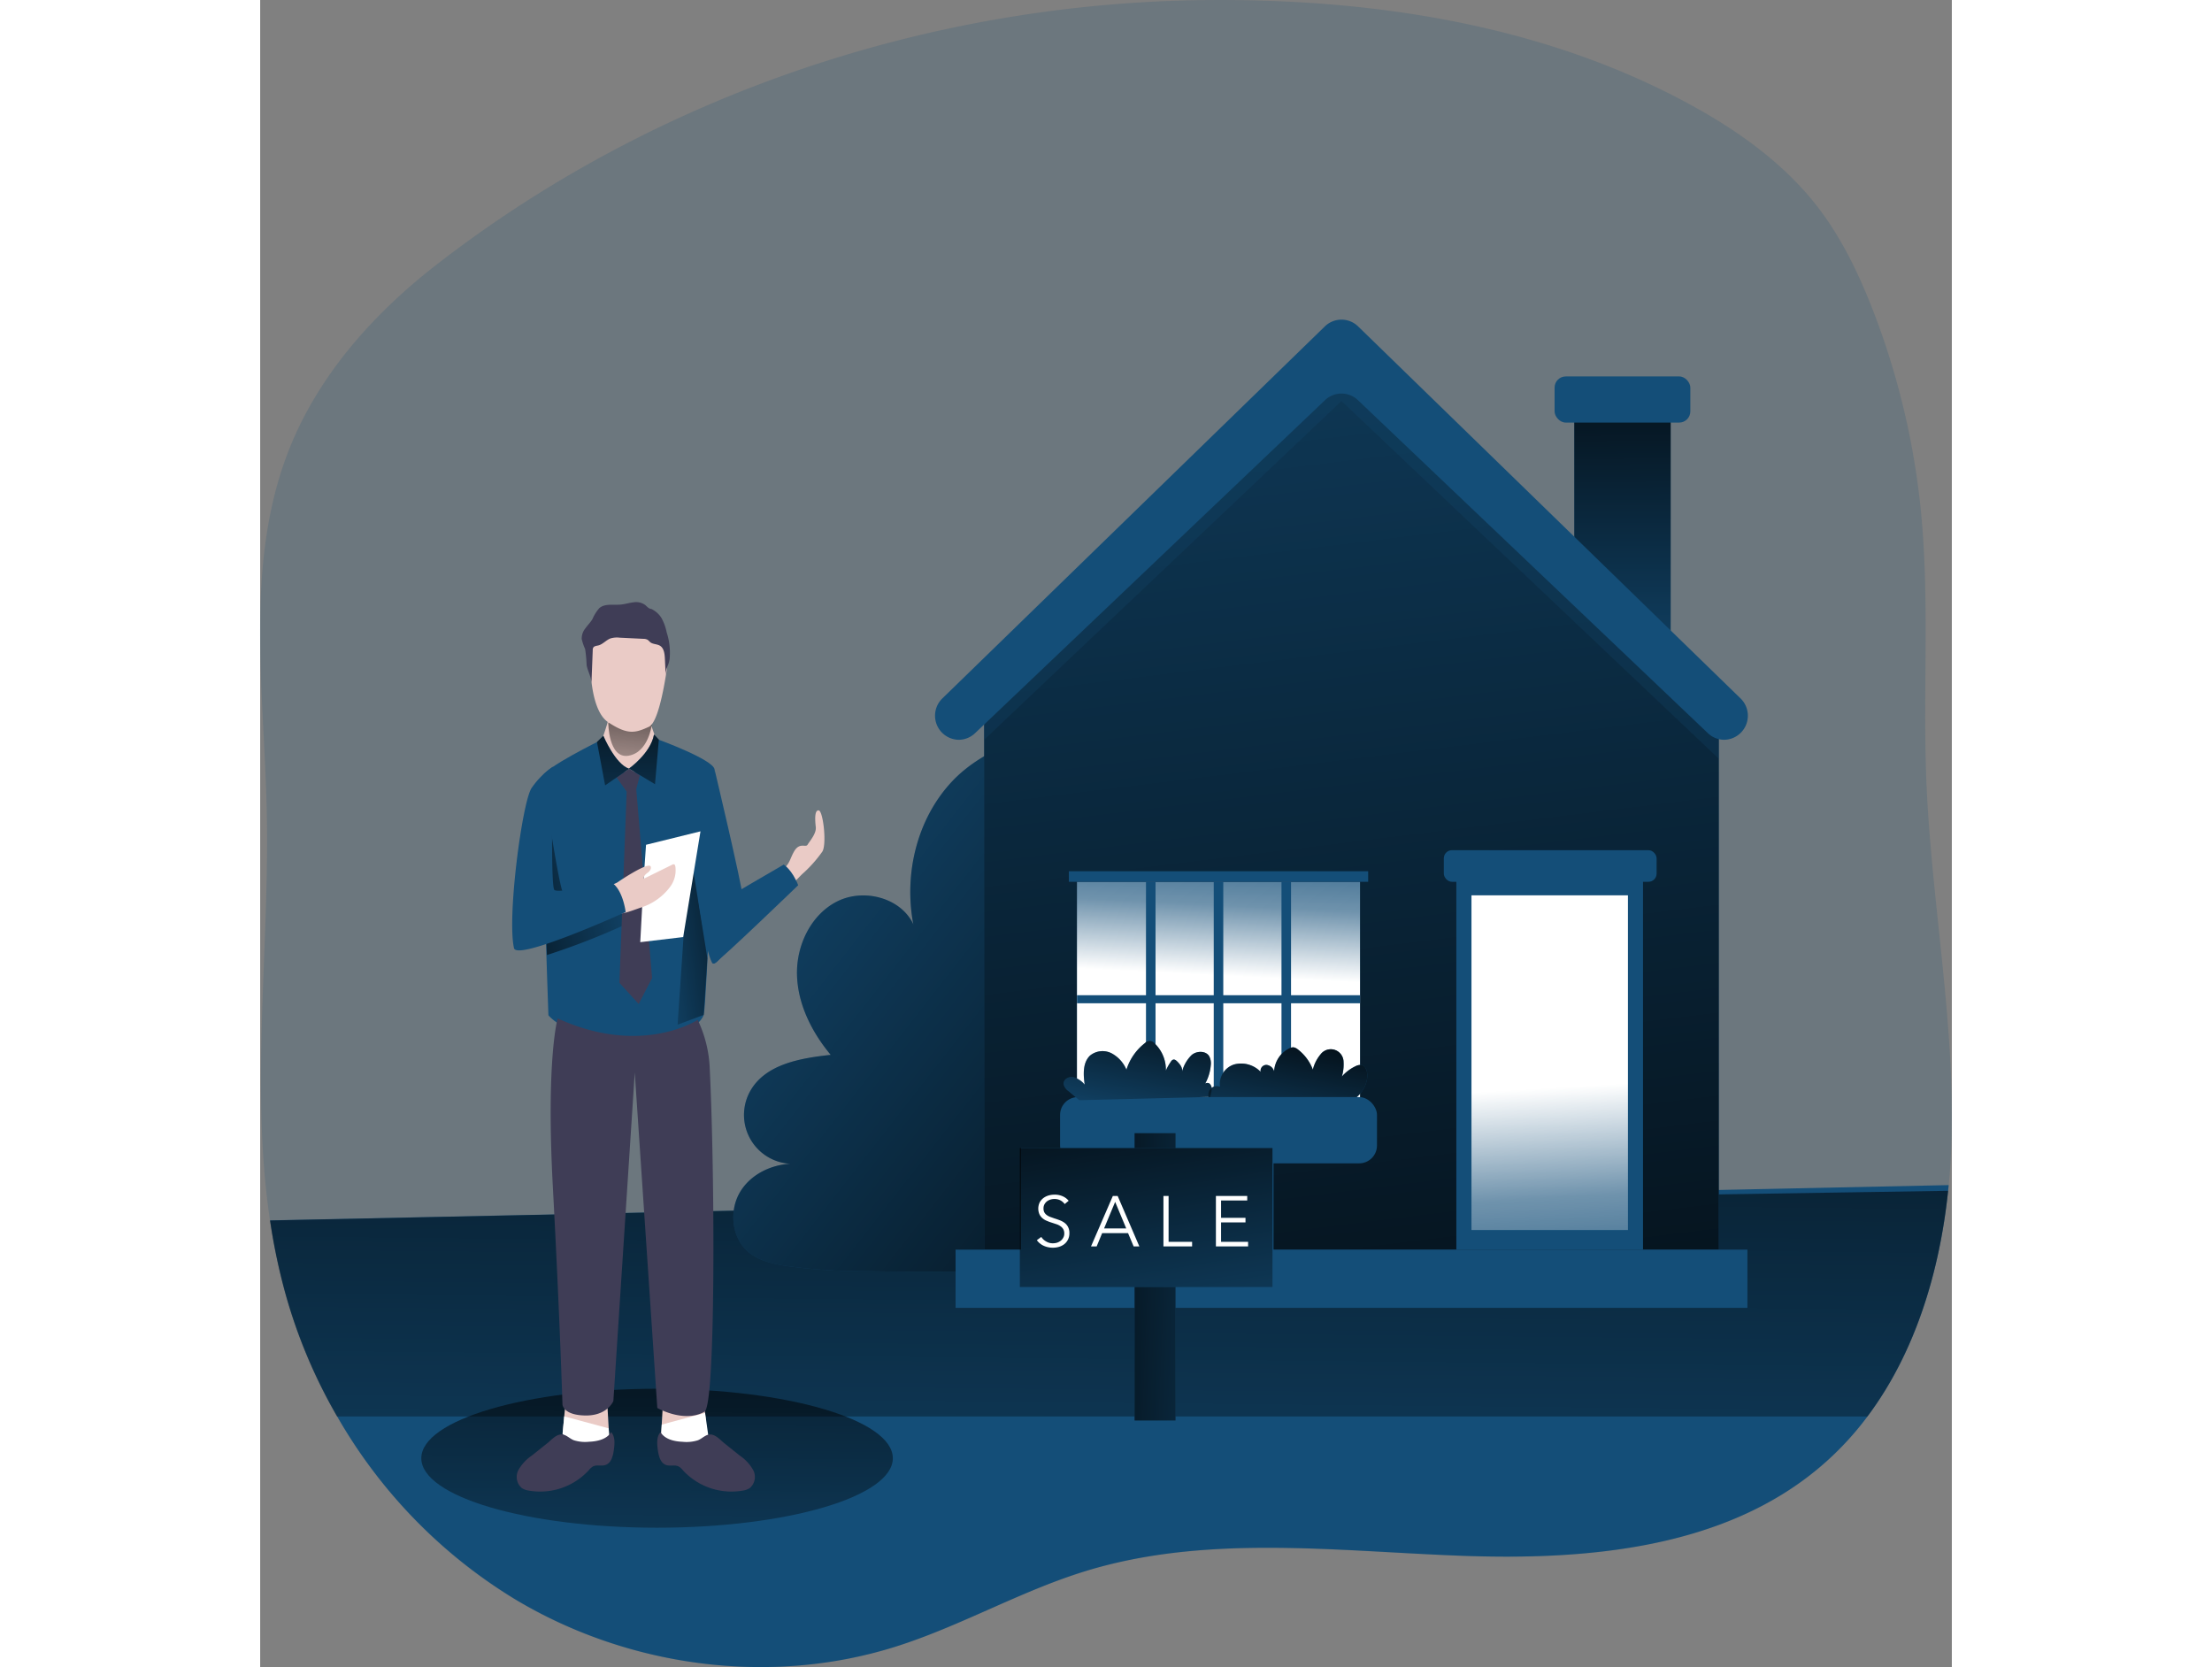 <svg xmlns="http://www.w3.org/2000/svg" xmlns:xlink="http://www.w3.org/1999/xlink" viewBox="0 0 351.08 346" width="406" height="306" class="illustration styles_illustrationTablet__1DWOa"><rect x="0" y="0" width="351.08" height="346" fill="#808080" stroke="none"/><defs><linearGradient id="linear-gradient" x1="202.21" y1="174.54" x2="200.25" y2="372.45" gradientUnits="userSpaceOnUse"><stop offset="0.01"></stop><stop offset="0.12" stop-opacity="0.75"></stop><stop offset="1" stop-opacity="0"></stop></linearGradient><linearGradient id="linear-gradient-2" x1="82.93" y1="245.95" x2="81.8" y2="359.81" xlink:href="#linear-gradient"></linearGradient><linearGradient id="linear-gradient-3" x1="103.72" y1="191.75" x2="77.2" y2="195.93" xlink:href="#linear-gradient"></linearGradient><linearGradient id="linear-gradient-4" x1="67.23" y1="186.41" x2="105.38" y2="177.24" xlink:href="#linear-gradient"></linearGradient><linearGradient id="linear-gradient-5" x1="103.17" y1="139.99" x2="100.25" y2="172.16" xlink:href="#linear-gradient"></linearGradient><linearGradient id="linear-gradient-6" x1="98.59" y1="143.82" x2="98.32" y2="187.16" xlink:href="#linear-gradient"></linearGradient><linearGradient id="linear-gradient-7" x1="105.04" y1="143.86" x2="104.78" y2="187.2" xlink:href="#linear-gradient"></linearGradient><linearGradient id="linear-gradient-8" x1="235.12" y1="266.15" x2="106.67" y2="165.89" xlink:href="#linear-gradient"></linearGradient><linearGradient id="linear-gradient-9" x1="282.59" y1="73.53" x2="282.88" y2="153.63" xlink:href="#linear-gradient"></linearGradient><linearGradient id="linear-gradient-10" x1="240.51" y1="319.12" x2="195.08" y2="-49.62" xlink:href="#linear-gradient"></linearGradient><linearGradient id="linear-gradient-11" x1="200.89" y1="167.78" x2="199.14" y2="202.44" gradientUnits="userSpaceOnUse"><stop offset="0.02" stop-color="#fff" stop-opacity="0"></stop><stop offset="0.58" stop-color="#fff" stop-opacity="0.39"></stop><stop offset="1" stop-color="#fff"></stop></linearGradient><linearGradient id="linear-gradient-12" x1="271.14" y1="279.93" x2="267.93" y2="225.76" xlink:href="#linear-gradient-11"></linearGradient><linearGradient id="linear-gradient-13" x1="240.83" y1="215.93" x2="235.01" y2="245.93" xlink:href="#linear-gradient"></linearGradient><linearGradient id="linear-gradient-14" x1="210.84" y1="210.1" x2="205.01" y2="240.1" xlink:href="#linear-gradient"></linearGradient><linearGradient id="linear-gradient-15" x1="169.01" y1="264.29" x2="225.52" y2="266.62" xlink:href="#linear-gradient"></linearGradient><linearGradient id="linear-gradient-16" x1="179.11" y1="223.03" x2="190.91" y2="296.43" xlink:href="#linear-gradient"></linearGradient></defs><title>Real Estate Agent</title><g style="isolation: isolate;"><g id="Layer_1" data-name="Layer 1"><path d="M376.27,239.46c-.1,3-.28,6-.58,9.06-2.12,22.15-9.91,44.27-26.7,58.52-19.94,16.91-48.22,19.4-74.35,18.44s-52.93-4.5-77.94,3.13c-13.69,4.18-26.22,11.56-39.88,15.82-26,8.1-55.25,4.09-78.59-9.88s-40.56-37.47-47.79-63.69a125.41,125.41,0,0,1-3.14-15c-4.12-27.7-.08-56.5-.67-84.75C26.11,146,22,120,31,96.53,37,80.9,48.42,68,61.49,57.79c45.73-35.65,103.32-54.85,161-55.21,34.36-.22,69.48,5.26,99.63,21.74,9.8,5.35,19.11,12,26,20.72,5.13,6.52,8.79,14.08,11.8,21.8a158.94,158.94,0,0,1,10,41.76c1.84,18.59.39,37.35,1.13,56C372.08,189.62,377,214.45,376.27,239.46Z" transform="translate(-25.26 -2.57)" fill="#144e78" opacity="0.18" style="isolation: isolate;"></path><path d="M375.69,248.52l-.12,1.18c-1.77,16.86-6.85,33.63-16.74,46.83A63.08,63.08,0,0,1,349,307c-19.94,16.91-48.22,19.4-74.35,18.44s-52.93-4.5-77.94,3.13c-13.69,4.18-26.22,11.56-39.88,15.82-26,8.1-55.25,4.09-78.59-9.88a106,106,0,0,1-37-38,109.55,109.55,0,0,1-10.77-25.67,125.41,125.41,0,0,1-3.14-15l132.27-2.79Z" transform="translate(-25.26 -2.57)" fill="#144e78"></path><path d="M375.57,249.7c-1.77,16.86-6.85,33.63-16.74,46.83H41.21a109.55,109.55,0,0,1-10.77-25.67,125.41,125.41,0,0,1-3.14-15l132.27-2.79Z" transform="translate(-25.26 -2.57)" fill="url(#linear-gradient)"></path><ellipse cx="82.37" cy="302.63" rx="48.93" ry="14.42" fill="url(#linear-gradient-2)"></ellipse><path d="M117.33,293.17l.59,6.13s-2.35,3.56-5.42,3.78-4.11-1.24-4.11-1.24l.51-9" transform="translate(-25.26 -2.57)" fill="#eacbc6"></path><path d="M108.39,301.84l.21-3.62,9-2.42.69,4.92a12.07,12.07,0,0,1-5.77,2.36C109.44,303.31,108.39,301.84,108.39,301.84Z" transform="translate(-25.26 -2.57)" fill="#fff"></path><path d="M88.62,293.82l-.6,6.3s2.41,3.65,5.56,3.88,4.22-1.28,4.22-1.28l-.52-9.26" transform="translate(-25.26 -2.57)" fill="#eacbc6"></path><path d="M97.8,302.72,97.59,299l-9.23-2.49-.34,3.6s2.41,3.65,5.56,3.88S97.8,302.72,97.8,302.72Z" transform="translate(-25.26 -2.57)" fill="#fff"></path><path d="M96.16,156.08S84,162,83.71,163.9s1.37,49.37,1.37,49.37,4,5.13,16.07,5.13c12.41,0,15.61-3.55,16.16-5.21s2.53-48.92,2.25-50.95-11.51-6.13-11.51-6.13Z" transform="translate(-25.26 -2.57)" fill="#144e78"></path><polygon points="89.12 175.85 86.63 212.65 92.05 210.62 92.81 198.88 89.12 175.85" fill="url(#linear-gradient-3)"></polygon><path d="M103.41,188.7s-14.34.12-15.25-.79-4.35-24.74-4.45-24c-.2,1.39.6,24.16,1.06,36.86a146.47,146.47,0,0,0,15.33-5.9,7.89,7.89,0,0,0,3.4-2.78C104.28,190.93,104.73,189.56,103.41,188.7Z" transform="translate(-25.26 -2.57)" fill="url(#linear-gradient-4)"></path><path d="M98.18,149.36a54.22,54.22,0,0,1-2,6.72c-.8,2.18.84,6.78,5.78,6.78s5.51-5.68,5.42-6.78c-.06-.79-1.34-3.4-1.66-5.92C105.37,147.45,98.45,147.47,98.18,149.36Z" transform="translate(-25.26 -2.57)" fill="#eacbc6"></path><polygon points="73.96 161.34 76.06 164.28 74.56 203.97 78.55 208.36 81.34 202.97 78.05 163.79 78.8 160.9 76.59 159.53 73.96 161.34" fill="#3f3d56"></polygon><polygon points="79.59 182.36 80.08 175.32 91.38 172.53 87.79 194.47 78.88 195.53 79.59 182.36" fill="#fff"></polygon><path d="M97.5,152.5s0,7.58,4.18,6.91,4.86-6.45,4.86-6.45Z" transform="translate(-25.26 -2.57)" fill="url(#linear-gradient-5)"></path><path d="M87,213.92s-2.43,8.32-1,34.94S88,294.1,88,294.1s.18,2.17,4.76,2.23,5.8-3,5.8-3L103,225.14l4.68,69.63s5.5,3.17,9.79.79c2.37-1.31,2.16-49.87,1.09-71.27a25.67,25.67,0,0,0-2.5-10.07S104.47,221.92,87,213.92Z" transform="translate(-25.26 -2.57)" fill="#3f3d56"></path><path d="M119.56,162.24s5.54,23.25,6,27.2S120,204.38,119,202.29c-1.4-2.73-2.8-13.1-2.8-13.1Z" transform="translate(-25.26 -2.57)" fill="#144e78"></path><path d="M129.57,188.57a1,1,0,0,0,.54.91,1.49,1.49,0,0,0,1.17-.19c2.76-1.31,4.37-3.22,6.43-5.28a27.06,27.06,0,0,0,4.23-4.72c.94-1.57.15-8.43-.76-8.54s-.77,2.09-.61,3.46-1.33,3-1.7,3.66-1.63-.55-2.76,1.33c-.83,1.39-.86,2.42-2.08,3.56a27.68,27.68,0,0,0-3.88,4.42,2.7,2.7,0,0,0-.57,1.18A1.48,1.48,0,0,0,129.57,188.57Z" transform="translate(-25.26 -2.57)" fill="#eacbc6"></path><path d="M120.44,190c.19-.32,13.48-8,13.48-8s1.72,1.05,3,4.28c0,0-16,15.45-17.32,16.14s.55-2.5-1.69-6.84S120.44,190,120.44,190Z" transform="translate(-25.26 -2.57)" fill="#144e78"></path><path d="M81.65,304.64a9,9,0,0,0-2.79,3,3.06,3.06,0,0,0,.69,3.75,3.74,3.74,0,0,0,1.53.54,13.7,13.7,0,0,0,12.37-4.23,3.2,3.2,0,0,1,.91-.81c.78-.39,1.76,0,2.6-.3,1.17-.41,1.53-1.87,1.7-3.11s.31-2.75-.56-3.7c-.9,1.49-2.85,1.93-4.59,2a7.77,7.77,0,0,1-3.14-.31c-.94-.34-1.7-1.34-2.78-1.2s-2,1.23-2.76,1.83Z" transform="translate(-25.26 -2.57)" fill="#3f3d56"></path><path d="M124.78,304.64a9,9,0,0,1,2.79,3,3.06,3.06,0,0,1-.69,3.75,3.74,3.74,0,0,1-1.53.54A13.7,13.7,0,0,1,113,307.71a3.2,3.2,0,0,0-.91-.81c-.78-.39-1.76,0-2.6-.3-1.17-.41-1.53-1.87-1.7-3.11s-.31-2.75.56-3.7c.9,1.49,2.85,1.93,4.59,2a7.77,7.77,0,0,0,3.14-.31c.94-.34,1.7-1.34,2.78-1.2s2,1.23,2.76,1.83Z" transform="translate(-25.26 -2.57)" fill="#3f3d56"></path><path d="M98.06,186.35c.42-.29,1-.41,1.48-.75s6.31-4.23,6.76-3.2c.2.47-.23,1-.64,1.3s-.89.72-.8,1.24l5.92-2.92a.51.51,0,0,1,.33-.08c.2,0,.28.27.32.48a5.74,5.74,0,0,1-1.07,4.17,12.11,12.11,0,0,1-5.85,4.25c-3,1-5.75,2.38-6.51.09-.34-1-.93-2.65-.55-3.75A1.55,1.55,0,0,1,98.06,186.35Z" transform="translate(-25.26 -2.57)" fill="#eacbc6"></path><path d="M86,161.69a17,17,0,0,0-4.41,4.42c-1.93,2.85-5.12,26.75-3.65,33.23.62,2.74,23.17-7.49,23.17-7.49s-.52-4.58-2.91-6.14c0,0-11.06,2.37-11.89,1.54S86,161.69,86,161.69Z" transform="translate(-25.26 -2.57)" fill="#144e78"></path><path d="M93.77,139.47s-.26,10.37,3.73,13,5.58,2.26,8.44.93c1.73-.81,3-7.15,3.73-12a9.62,9.62,0,0,0-6.25-10.59,6.45,6.45,0,0,0-4.6,0A7.81,7.81,0,0,0,93.77,139.47Z" transform="translate(-25.26 -2.57)" fill="#eacbc6"></path><path d="M109.74,141a6.66,6.66,0,0,0,.49-1.63,13.6,13.6,0,0,0-.61-5.57,10.22,10.22,0,0,0-1.09-3,5.1,5.1,0,0,0-2.1-1.86c-.46,0-.88-.47-1.22-.78a3.23,3.23,0,0,0-2.52-.58c-.88.1-1.73.38-2.62.46-1.51.14-3.25-.26-4.41.72a8.54,8.54,0,0,0-1.44,2.29c-.41.69-1,1.26-1.46,1.91a3.37,3.37,0,0,0-.77,2.23,11.61,11.61,0,0,0,.71,2.08,28.76,28.76,0,0,1,.31,3.35c.24,1.29,1,2.46,1,3.76l.27-6.86a1,1,0,0,1,.11-.55c.21-.34.68-.36,1.07-.46.93-.24,1.59-1.1,2.49-1.44a4.69,4.69,0,0,1,1.94-.16l4.93.24a1.77,1.77,0,0,1,.85.2,5,5,0,0,1,.53.49c.55.45,1.37.36,2,.72.86.5,1,1.66,1.05,2.66l.18,3.71A4.39,4.39,0,0,1,109.74,141Z" transform="translate(-25.26 -2.57)" fill="#3f3d56"></path><path d="M96.48,155.27s2.48,5.94,5.37,6.84l-5,3.45-1.69-9Z" transform="translate(-25.26 -2.57)" fill="#144e78"></path><path d="M107,155l1,1.07-.8,9.25-5.4-3.25S106.3,158.93,107,155Z" transform="translate(-25.26 -2.57)" fill="#144e78"></path><path d="M96.48,155.27s2.48,5.94,5.37,6.84l-5,3.45-1.69-9Z" transform="translate(-25.26 -2.57)" fill="url(#linear-gradient-6)"></path><path d="M107,155l1,1.07-.8,9.25-5.4-3.25S106.3,158.93,107,155Z" transform="translate(-25.26 -2.57)" fill="url(#linear-gradient-7)"></path><path d="M218.88,222.57c1.3,12.13-3,37.08-16.46,42-3.31,1.21-6.9,1.36-10.43,1.47q-20.7.68-41.42.34a112.46,112.46,0,0,1-16.51-1.14c-2.66-.44-5.41-1.11-7.48-2.84-3.49-2.94-4.06-8.55-1.71-12.47s7.09-6,11.65-5.85a10.15,10.15,0,0,1-9.42-15.32c3.21-5.38,10.34-6.6,16.57-7.27-3.92-4.7-6.84-10.49-7-16.61s2.9-12.53,8.38-15.26,13.18-.76,15.77,4.79c-2-10.39.72-21.81,7.93-29.56,6.48-7,19.6-12.47,29-8.28,9,4,12.35,17.66,14.34,26.2A330.91,330.91,0,0,1,218.88,222.57Z" transform="translate(-25.26 -2.57)" fill="#144e78"></path><path d="M218.88,222.57c1.3,12.13-3,37.08-16.46,42-3.31,1.21-6.9,1.36-10.43,1.47q-20.7.68-41.42.34a112.46,112.46,0,0,1-16.51-1.14c-2.66-.44-5.41-1.11-7.48-2.84-3.49-2.94-4.06-8.55-1.71-12.47s7.09-6,11.65-5.85a10.15,10.15,0,0,1-9.42-15.32c3.21-5.38,10.34-6.6,16.57-7.27-3.92-4.7-6.84-10.49-7-16.61s2.9-12.53,8.38-15.26,13.18-.76,15.77,4.79c-2-10.39.72-21.81,7.93-29.56,6.48-7,19.6-12.47,29-8.28,9,4,12.35,17.66,14.34,26.2A330.91,330.91,0,0,1,218.88,222.57Z" transform="translate(-25.26 -2.57)" fill="url(#linear-gradient-8)"></path><rect x="272.73" y="85.21" width="20" height="49.99" fill="#144e78"></rect><rect x="272.73" y="85.21" width="20" height="49.99" fill="url(#linear-gradient-9)"></rect><rect x="268.64" y="78.12" width="28.17" height="9.58" rx="2.32" fill="#144e78"></rect><polygon points="222.32 72.71 150.25 144.45 150.25 164.77 150.25 259.34 302.72 259.34 302.72 164.77 302.72 151.23 222.32 72.71" fill="#144e78"></polygon><polygon points="222.32 72.71 150.25 144.45 150.25 164.77 150.25 259.34 302.72 259.34 302.72 164.77 302.72 151.23 222.32 72.71" fill="url(#linear-gradient-10)"></polygon><g opacity="0.2" style="mix-blend-mode: multiply;"><path d="M249.67,70.39l-74.15,73.94V156.1l74.15-70.3L328,160.06v-7.4a2.17,2.17,0,0,0,1.49-3.76Z" transform="translate(-25.26 -2.57)" fill="#144e78"></path></g><rect x="144.32" y="259.34" width="164.34" height="12.08" fill="#144e78"></rect><rect x="169.52" y="183" width="58.74" height="48.74" fill="#144e78"></rect><rect x="169.52" y="183" width="58.74" height="48.74" fill="url(#linear-gradient-11)"></rect><rect x="248.25" y="180.81" width="38.74" height="78.53" fill="#144e78"></rect><rect x="251.39" y="185.81" width="32.47" height="69.46" fill="#144e78"></rect><rect x="251.39" y="185.81" width="32.47" height="69.46" fill="url(#linear-gradient-12)"></rect><rect x="245.65" y="176.44" width="44.16" height="6.56" rx="1.69" fill="#144e78"></rect><path d="M246.22,70.31,166.75,147.6a5,5,0,0,0,3.45,8.5h0a4.94,4.94,0,0,0,3.42-1.37l72.64-69.12a4.94,4.94,0,0,1,6.82,0l72.64,69.12a4.93,4.93,0,0,0,3.41,1.37h0a5,5,0,0,0,3.45-8.5L253.12,70.31A4.94,4.94,0,0,0,246.22,70.31Z" transform="translate(-25.26 -2.57)" fill="#144e78"></path><rect x="167.83" y="180.81" width="62.12" height="2.19" fill="#144e78"></rect><rect x="183.84" y="183" width="1.98" height="44.68" fill="#144e78"></rect><rect x="197.9" y="183" width="1.98" height="44.68" fill="#144e78"></rect><rect x="211.96" y="183" width="1.98" height="44.68" fill="#144e78"></rect><rect x="169.52" y="206.54" width="58.74" height="1.67" fill="#144e78"></rect><path d="M251.73,231a6.18,6.18,0,0,0,3.31-5.14c0-1-.35-2.14-1.3-2.28a2.2,2.2,0,0,0-1.16.27,8.73,8.73,0,0,0-2.83,2.14,8.73,8.73,0,0,0,.35-3,2.65,2.65,0,0,0-4.79-1.58,7.75,7.75,0,0,0-1.58,3.15,9.46,9.46,0,0,0-3.14-4.22,2,2,0,0,0-.82-.41,1.79,1.79,0,0,0-1,.24,5.68,5.68,0,0,0-3.08,4.74,1.83,1.83,0,0,0-1.58-1.34,1.21,1.21,0,0,0-1.21,1.45,5.62,5.62,0,0,0-5.5-1.54,4.26,4.26,0,0,0-2.94,4.63,1.76,1.76,0,0,0-2.38,1.25,3.6,3.6,0,0,0,.83,2.9" transform="translate(-25.26 -2.57)" fill="#144e78"></path><path d="M195.26,230.9,193,229a2.42,2.42,0,0,1-1-1.41c-.1-1,1-1.65,2-1.49a4.69,4.69,0,0,1,2.37,1.55c-.28-2.08-.43-4.51,1.1-6a4.11,4.11,0,0,1,4.44-.51,6.83,6.83,0,0,1,3.13,3.42,11.25,11.25,0,0,1,3.85-5.52,1.29,1.29,0,0,1,2,.07,7.56,7.56,0,0,1,2.34,5.63,10.33,10.33,0,0,1,1.05-1.86.89.89,0,0,1,.46-.4c.31-.09.6.15.83.37.6.59,1.2,1.37,1,2.18a7.41,7.41,0,0,1,2-3.5c1-.87,2.86-.95,3.61.18a3.11,3.11,0,0,1,.36,2,9.55,9.55,0,0,1-1.38,4.13c0-.49.74-.68,1.13-.39a1.44,1.44,0,0,1,.43,1.32c0,.48-.22.95-.24,1.44" transform="translate(-25.26 -2.57)" fill="#144e78"></path><path d="M251.73,231a6.18,6.18,0,0,0,3.31-5.14c0-1-.35-2.14-1.3-2.28a2.2,2.2,0,0,0-1.16.27,8.73,8.73,0,0,0-2.83,2.14,8.73,8.73,0,0,0,.35-3,2.65,2.65,0,0,0-4.79-1.58,7.75,7.75,0,0,0-1.58,3.15,9.46,9.46,0,0,0-3.14-4.22,2,2,0,0,0-.82-.41,1.79,1.79,0,0,0-1,.24,5.68,5.68,0,0,0-3.08,4.74,1.83,1.83,0,0,0-1.58-1.34,1.21,1.21,0,0,0-1.21,1.45,5.62,5.62,0,0,0-5.5-1.54,4.26,4.26,0,0,0-2.94,4.63,1.76,1.76,0,0,0-2.38,1.25,3.6,3.6,0,0,0,.83,2.9" transform="translate(-25.26 -2.57)" fill="url(#linear-gradient-13)"></path><rect x="166.01" y="227.68" width="65.77" height="13.75" rx="3.7" fill="#144e78"></rect><path d="M195.26,230.9,193,229a2.42,2.42,0,0,1-1-1.41c-.1-1,1-1.65,2-1.49a4.69,4.69,0,0,1,2.37,1.55c-.28-2.08-.43-4.51,1.1-6a4.11,4.11,0,0,1,4.44-.51,6.83,6.83,0,0,1,3.13,3.42,11.25,11.25,0,0,1,3.85-5.52,1.29,1.29,0,0,1,2,.07,7.56,7.56,0,0,1,2.34,5.63,10.33,10.33,0,0,1,1.05-1.86.89.89,0,0,1,.46-.4c.31-.09.6.15.83.37.6.59,1.2,1.37,1,2.18a7.41,7.41,0,0,1,2-3.5c1-.87,2.86-.95,3.61.18a3.11,3.11,0,0,1,.36,2,9.55,9.55,0,0,1-1.38,4.13c0-.49.74-.68,1.13-.39a1.44,1.44,0,0,1,.43,1.32c0,.48-.22.95-.24,1.44" transform="translate(-25.26 -2.57)" fill="url(#linear-gradient-14)"></path><rect x="181.47" y="235.17" width="8.5" height="59.63" fill="#144e78"></rect><rect x="181.47" y="235.17" width="8.5" height="59.63" fill="url(#linear-gradient-15)"></rect><rect x="157.88" y="238.26" width="52.43" height="28.84" fill="#144e78"></rect><rect x="157.66" y="238.26" width="52.43" height="28.84" fill="url(#linear-gradient-16)"></rect><path d="M192.23,252.45a2.6,2.6,0,0,0-.88-.76,2.66,2.66,0,0,0-1.28-.29,2.76,2.76,0,0,0-.79.12,2.32,2.32,0,0,0-.72.36,2,2,0,0,0-.53.62,1.8,1.8,0,0,0-.2.87,1.7,1.7,0,0,0,.19.83,1.78,1.78,0,0,0,.51.55,2.8,2.8,0,0,0,.73.38l.84.3c.37.11.73.24,1.1.38a4.17,4.17,0,0,1,1,.54,2.49,2.49,0,0,1,.72.85,2.62,2.62,0,0,1,.28,1.29,2.86,2.86,0,0,1-.3,1.35,2.74,2.74,0,0,1-.77.94,3.3,3.3,0,0,1-1.09.55,4.43,4.43,0,0,1-1.24.18,4.38,4.38,0,0,1-1-.1,4.11,4.11,0,0,1-.9-.29,3.31,3.31,0,0,1-.8-.49,3.23,3.23,0,0,1-.65-.68l.92-.68a2.76,2.76,0,0,0,1,.94,2.63,2.63,0,0,0,1.44.38,3,3,0,0,0,.82-.12,2.55,2.55,0,0,0,.75-.39,2,2,0,0,0,.54-.64,1.67,1.67,0,0,0,.22-.88,1.73,1.73,0,0,0-.22-.91,1.81,1.81,0,0,0-.57-.6,3.08,3.08,0,0,0-.81-.41l-1-.33a8.84,8.84,0,0,1-1-.37,3.09,3.09,0,0,1-.91-.54,2.49,2.49,0,0,1-.64-.82,3,3,0,0,1,.06-2.5,2.85,2.85,0,0,1,.79-.9,3.37,3.37,0,0,1,1.08-.52,4.39,4.39,0,0,1,1.17-.16,4,4,0,0,1,1.82.38,3.22,3.22,0,0,1,1.14.89Z" transform="translate(-25.26 -2.57)" fill="#fff"></path><path d="M198.86,261.24h-1.17l4.53-10.47h1l4.5,10.47h-1.18l-1.16-2.75H200Zm1.54-3.73H205L202.7,252Z" transform="translate(-25.26 -2.57)" fill="#fff"></path><path d="M213.79,260.29h4.88v.95h-5.95V250.77h1.07Z" transform="translate(-25.26 -2.57)" fill="#fff"></path><path d="M224.68,260.29h5.61v.95h-6.68V250.77h6.5v.94h-5.43v3.6h5.07v.95h-5.07Z" transform="translate(-25.26 -2.57)" fill="#fff"></path></g></g></svg>